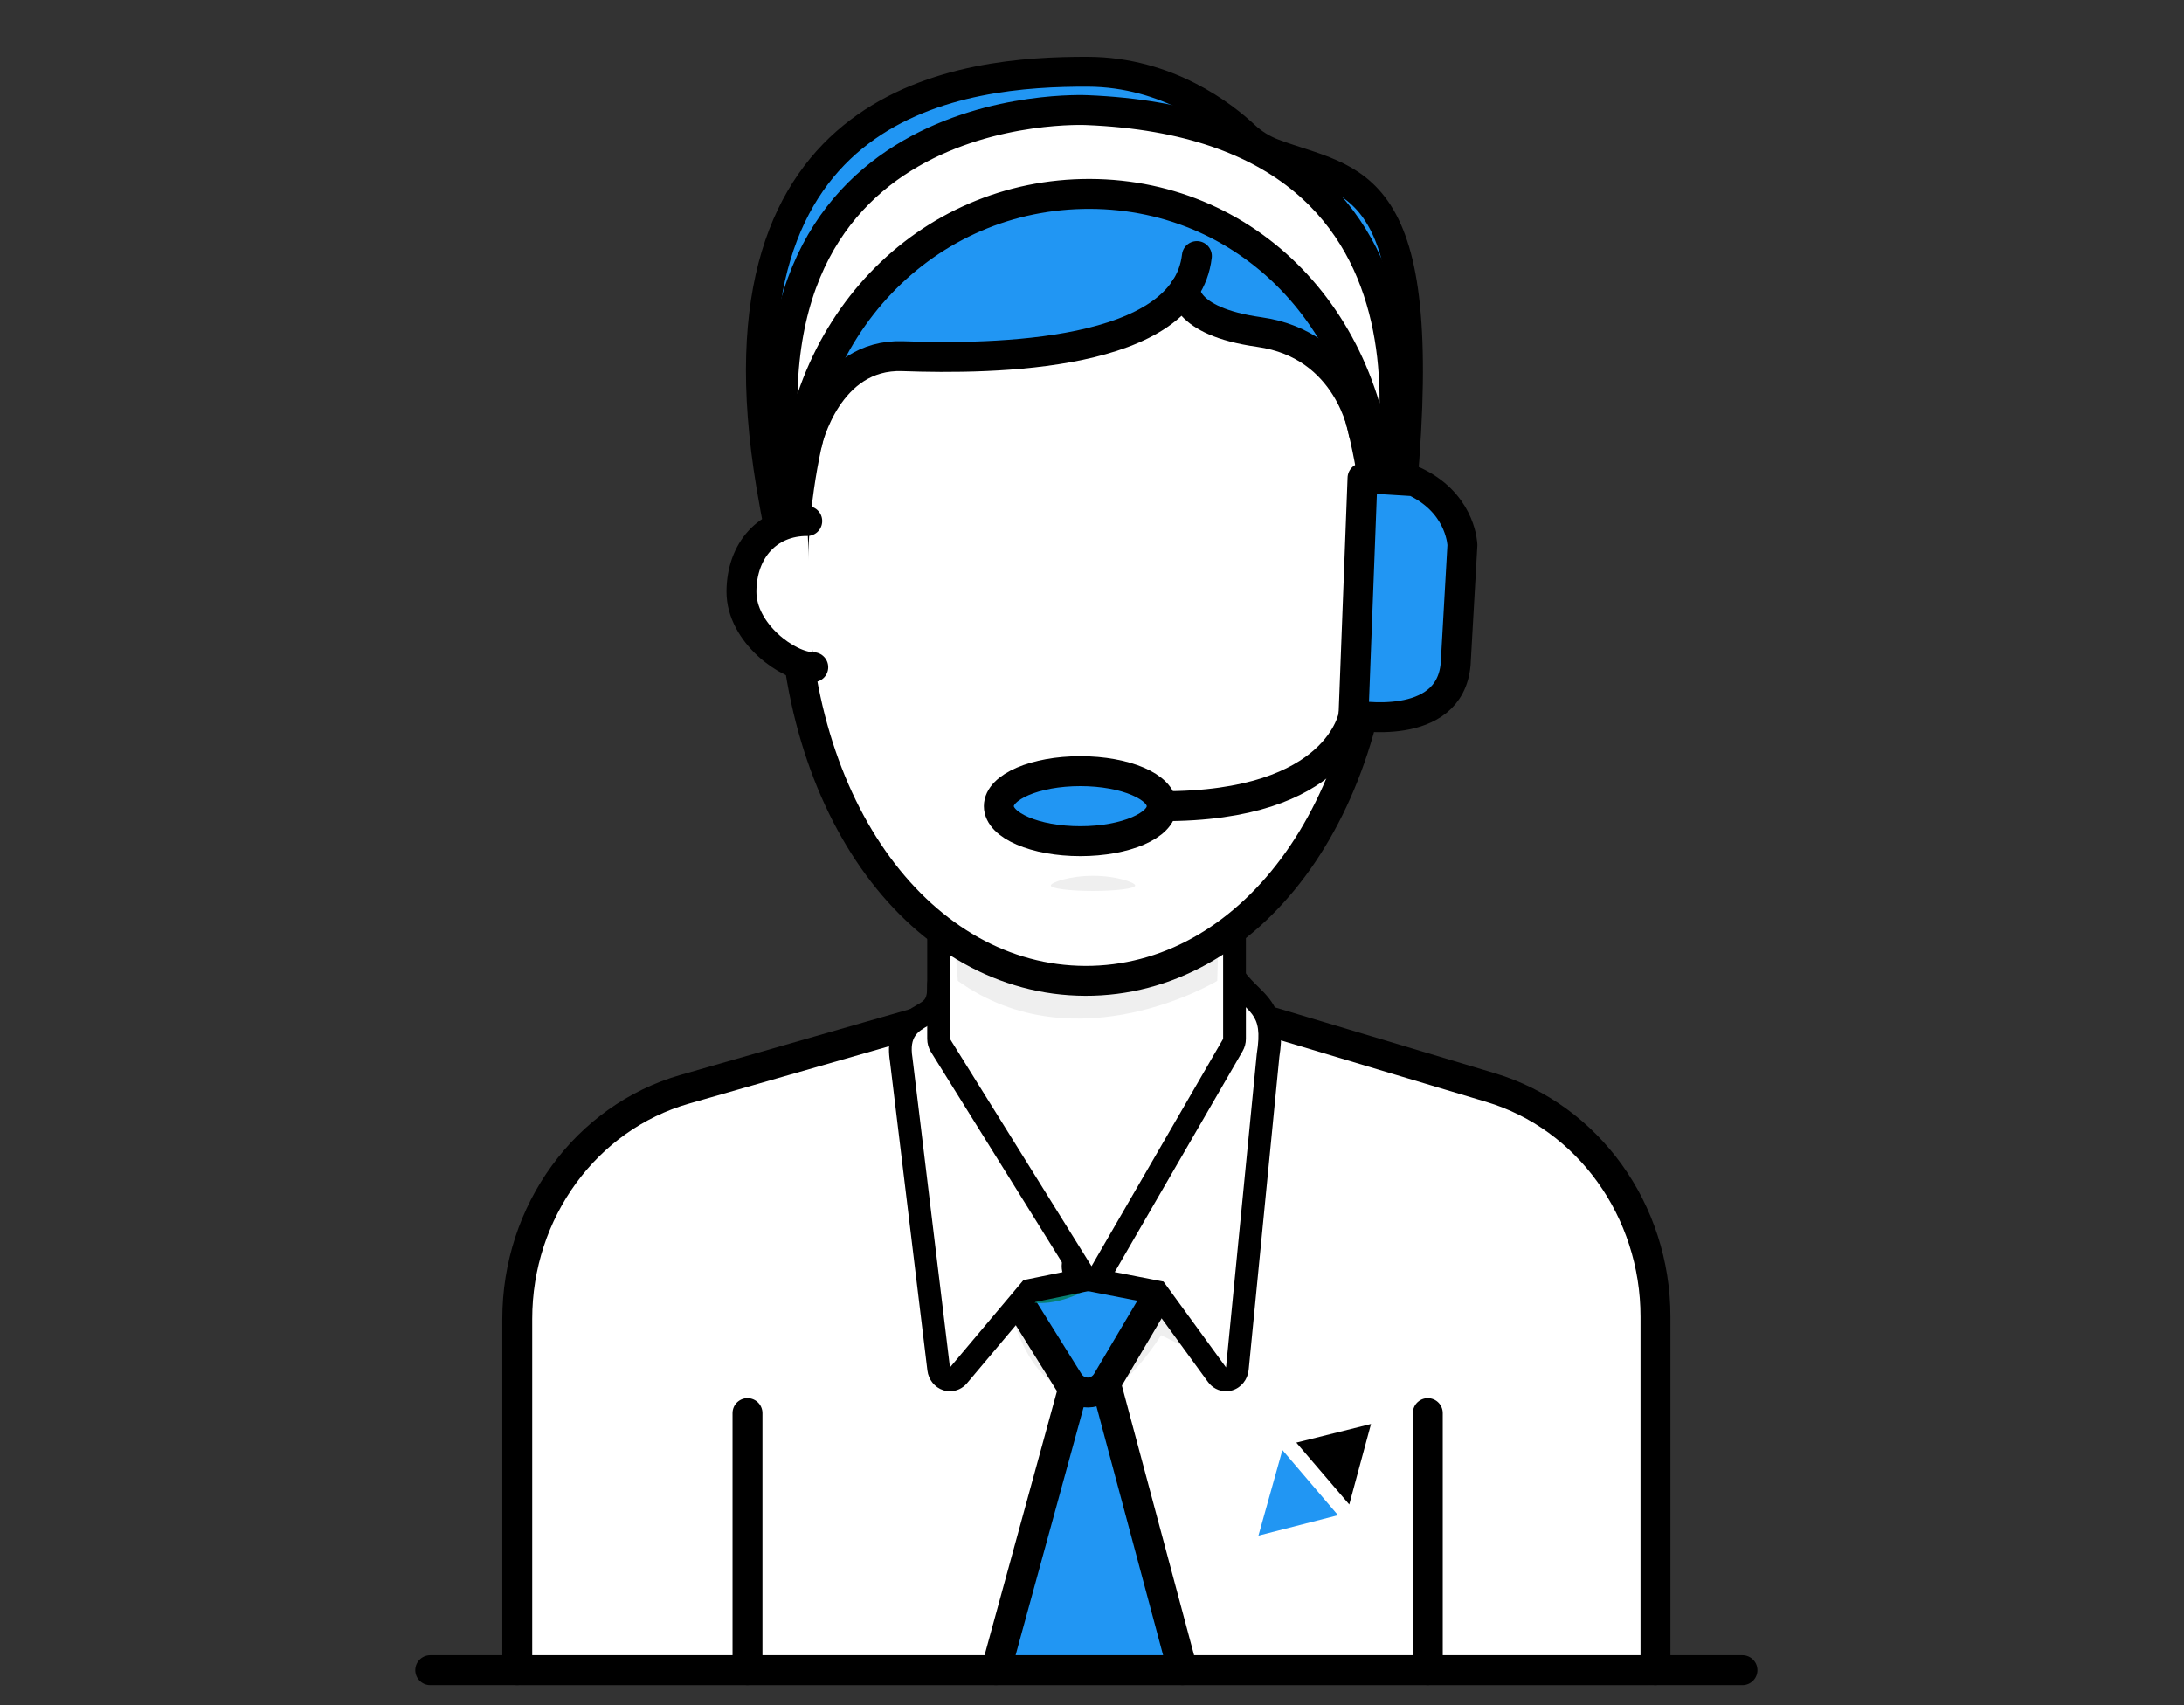 <?xml version="1.0" encoding="UTF-8"?>
<svg width="73px" height="57px" viewBox="0 0 73 57" version="1.1" xmlns="http://www.w3.org/2000/svg" xmlns:xlink="http://www.w3.org/1999/xlink">
    <rect x="0" y="0" width="73" height="57" fill="#333333" stroke="none"/>
    <!-- Generator: Sketch 58 (84663) - https://sketch.com -->
    <title>Illustration/24*7 Support</title>
    <desc>Created with Sketch.</desc>
    <defs>
        <polygon id="path-1" points="38.29 0.796 0.245 0.796 0.245 0.398 38.29 0.398"></polygon>
    </defs>
    <g id="Illustration/24*7-Support" stroke="none" stroke-width="1" fill="none" fill-rule="evenodd">
        <g id="Group-90" transform="translate(14, 2.07)">
            <g id="Group-4" transform="translate(3.044, 53.364)">
                <mask id="mask-2" fill="white">
                    <use xlink:href="#path-1"></use>
                </mask>
                <g id="Clip-3"></g>
                <path d="M38.29,0.398 L0.245,0.398" id="Stroke-2" stroke="#000000" stroke-linecap="round" stroke-linejoin="round" mask="url(#mask-2)"></path>
            </g>
            <g id="Group-8" transform="translate(3.044, 30.266)">
                <path d="M0.245,23.496 L0.245,11.756 C0.245,8.171 2.536,5.025 5.845,4.078 L13.705,1.824 L15.912,1.194 L17.662,0.693 C19.001,0.31 20.425,0.317 21.763,0.716 L23.354,1.194 L24.67,1.593 L32.781,4.022 C36.038,5.001 38.29,8.124 38.29,11.684 L38.29,23.496" id="Fill-5" fill="#FFFFFF"></path>
                <path d="M0.245,23.496 L0.245,11.756 C0.245,8.171 2.536,5.025 5.845,4.078 L13.705,1.824 L15.912,1.194 L17.662,0.693 C19.001,0.31 20.425,0.317 21.763,0.716 L23.354,1.194 L24.67,1.593 L32.781,4.022 C36.038,5.001 38.29,8.124 38.29,11.684 L38.29,23.496" id="Stroke-7" stroke="#000000" stroke-linecap="round" stroke-linejoin="round"></path>
            </g>
            <g id="Group-12" transform="translate(19.022, 42.213)">
                <polyline id="Fill-9" fill="#2196F3" points="6.506 11.549 3.424 0.041 0.269 11.549"></polyline>
                <polyline id="Stroke-11" stroke="#000000" stroke-linecap="round" stroke-linejoin="round" points="6.506 11.549 3.424 0.041 0.269 11.549"></polyline>
            </g>
            <path d="M26.98,43.644 L24.812,42.566 C24.313,43.349 23.378,44.491 22.831,44.482 C22.283,44.473 20.861,44.856 19.933,42.254 C19.636,41.42 18.768,44.183 17.752,43.644 C17.752,43.644 17.577,39.927 20.813,39.977 C24.05,40.026 22.029,40.351 22.029,40.351 L25.359,39.662 L26.883,42.254 L26.98,43.644 Z" id="Fill-13" fill="#EFEFEF"></path>
            <path d="M20.572,40.026 L24.05,40.026 C24.646,40.026 25.011,40.711 24.697,41.242 L23.004,44.104 C22.711,44.601 22.025,44.609 21.721,44.121 L19.935,41.259 C19.605,40.728 19.968,40.026 20.572,40.026" id="Fill-15" fill="#2196F3"></path>
            <path d="M20.572,40.026 L24.05,40.026 C24.646,40.026 25.011,40.711 24.697,41.242 L23.004,44.104 C22.711,44.601 22.025,44.609 21.721,44.121 L19.935,41.259 C19.605,40.728 19.968,40.026 20.572,40.026 Z" id="Stroke-17" stroke="#000000" stroke-linecap="round" stroke-linejoin="round"></path>
            <path d="M24.317,40.662 C24.317,40.662 24.801,40.789 24.403,41.387 C24.403,41.387 23.119,40.873 22.247,41.088 C22.247,41.088 21.091,41.736 20.218,41.387 L19.997,41.076 C19.997,41.076 18.634,39.662 20.409,39.662 C22.185,39.662 21.769,40.077 22.484,40.259 C22.484,40.259 23.804,39.671 24.317,40.662" id="Fill-19" fill="#067F71"></path>
            <path d="M17.752,44.042 C17.715,44.042 17.677,44.037 17.641,44.025 C17.498,43.979 17.393,43.85 17.375,43.694 L16.121,33.339 C15.966,32.376 16.482,32.076 16.825,31.879 C17.142,31.695 17.372,31.562 17.372,30.884 C17.372,30.701 17.491,30.541 17.661,30.497 C17.692,30.489 17.722,30.485 17.752,30.485 C17.892,30.485 18.022,30.564 18.089,30.697 L22.821,40.073 C22.876,40.184 22.879,40.317 22.828,40.431 C22.776,40.544 22.675,40.625 22.557,40.65 L20.409,41.089 L18.038,43.907 C17.964,43.995 17.86,44.042 17.752,44.042" id="Fill-21" fill="#FFFFFF"></path>
            <path d="M17.752,30.087 C17.692,30.087 17.63,30.095 17.569,30.11 C17.23,30.199 16.992,30.518 16.992,30.883 C16.992,31.327 16.924,31.365 16.641,31.53 C16.285,31.735 15.547,32.163 15.748,33.422 L16.998,43.743 C17.035,44.055 17.243,44.313 17.529,44.405 C17.603,44.429 17.677,44.44 17.752,44.44 C17.967,44.44 18.176,44.345 18.323,44.17 L20.61,41.453 L22.63,41.04 C22.866,40.991 23.066,40.829 23.171,40.602 C23.274,40.375 23.269,40.11 23.157,39.887 L18.425,30.511 C18.291,30.246 18.029,30.087 17.752,30.087 M17.752,30.883 L22.484,40.259 L20.209,40.724 L17.752,43.644 L16.499,33.29 C16.266,31.842 17.752,32.659 17.752,30.883" id="Fill-23" fill="#000000"></path>
            <path d="M26.98,44.042 C26.863,44.042 26.75,43.987 26.678,43.885 L24.675,41.137 L22.177,40.65 C22.058,40.628 21.957,40.546 21.905,40.433 C21.852,40.318 21.854,40.185 21.911,40.073 L26.643,30.697 C26.704,30.579 26.817,30.499 26.945,30.486 C26.957,30.485 26.968,30.485 26.98,30.485 C27.095,30.485 27.206,30.54 27.279,30.637 C27.469,30.889 27.645,31.061 27.801,31.213 C28.286,31.683 28.574,32.032 28.383,33.221 L27.358,43.685 C27.343,43.847 27.233,43.983 27.083,44.027 C27.049,44.038 27.014,44.042 26.98,44.042" id="Fill-25" fill="#FFFFFF"></path>
            <path d="M26.98,30.087 C26.957,30.087 26.933,30.088 26.91,30.09 C26.654,30.115 26.427,30.273 26.306,30.511 L21.574,39.887 C21.462,40.111 21.457,40.377 21.563,40.605 C21.668,40.833 21.87,40.995 22.108,41.042 L24.461,41.5 L26.374,44.126 C26.52,44.327 26.745,44.44 26.98,44.44 C27.048,44.44 27.117,44.431 27.186,44.41 C27.486,44.322 27.704,44.05 27.736,43.725 L28.762,33.26 C28.97,31.925 28.602,31.446 28.059,30.92 C27.906,30.771 27.749,30.618 27.577,30.39 C27.432,30.198 27.212,30.087 26.98,30.087 M26.98,30.883 C27.714,31.859 28.24,31.707 28.008,33.155 L26.98,43.644 L24.889,40.773 L22.247,40.259 L26.98,30.883" id="Fill-27" fill="#000000"></path>
            <path d="M22.484,40.657 C22.356,40.657 22.236,40.59 22.165,40.476 L17.433,32.876 C17.394,32.811 17.372,32.736 17.372,32.659 L17.372,21.508 C17.372,21.289 17.542,21.11 17.752,21.11 L26.883,21.11 C27.094,21.11 27.263,21.289 27.263,21.508 L27.263,32.659 C27.263,32.732 27.244,32.803 27.209,32.865 L22.81,40.465 C22.742,40.582 22.621,40.655 22.49,40.657 L22.484,40.657 Z" id="Fill-29" fill="#FFFFFF"></path>
            <path d="M26.883,20.712 L17.752,20.712 C17.332,20.712 16.992,21.068 16.992,21.508 L16.992,32.659 C16.992,32.813 17.034,32.965 17.115,33.094 L21.847,40.694 C21.987,40.919 22.227,41.056 22.484,41.056 C22.488,41.056 22.492,41.055 22.497,41.055 C22.758,41.051 22.999,40.906 23.135,40.672 L27.533,33.072 C27.605,32.947 27.644,32.805 27.644,32.659 L27.644,21.508 C27.644,21.068 27.303,20.712 26.883,20.712 M26.883,21.508 L26.883,32.659 L22.484,40.259 L17.752,32.659 L17.752,21.508 L26.883,21.508" id="Fill-31" fill="#000000"></path>
            <path d="M26.75,28.478 L26.686,30.72 C26.686,30.72 21.979,33.56 18.016,30.72 L17.794,27.914 L26.75,28.478 Z" id="Fill-33" fill="#EFEFEF"></path>
            <path d="M22.361,0.328 C18.292,0.316 9.6,1.085 11.778,14.151 C13.18,22.554 16.455,29.612 22.278,29.63 C28.1,29.649 32.107,22.71 32.864,14.216 C33.804,3.667 31.223,4.07 28.563,3.067 C28.21,2.934 27.881,2.735 27.602,2.473 C26.897,1.812 25.027,0.337 22.361,0.328" id="Fill-35" fill="#2196F3"></path>
            <path d="M22.361,0.328 C18.292,0.316 9.6,1.085 11.778,14.151 C13.18,22.554 16.455,29.612 22.278,29.63 C28.1,29.649 32.107,22.71 32.864,14.216 C33.804,3.667 31.223,4.07 28.563,3.067 C28.21,2.934 27.881,2.735 27.602,2.473 C26.897,1.812 25.027,0.337 22.361,0.328 Z" id="Stroke-37" stroke="#000000" stroke-linecap="round" stroke-linejoin="round"></path>
            <path d="M32.122,17.174 C32.1,25.112 27.692,30.737 22.275,30.72 C16.857,30.703 12.482,25.052 12.504,17.113 C12.526,9.175 16.936,2.754 22.353,2.771 C27.771,2.788 32.144,9.237 32.122,17.174" id="Fill-39" fill="#FFFFFF"></path>
            <path d="M32.122,17.174 C32.1,25.112 27.692,30.737 22.275,30.72 C16.857,30.703 12.482,25.052 12.504,17.113 C12.526,9.175 16.936,2.754 22.353,2.771 C27.771,2.788 32.144,9.237 32.122,17.174 Z" id="Stroke-41" stroke="#000000" stroke-linecap="round" stroke-linejoin="round"></path>
            <path d="M30.077,5.755 L32.244,13.209 C32.244,13.209 31.141,9.208 27.108,8.824 C27.108,8.824 25.162,8.408 25.87,7.071 C25.87,7.071 25.332,8.333 24.16,8.788 C24.16,8.788 20.084,10.289 16.756,9.936 C16.756,9.936 14.096,9.038 12.982,12.725 C11.973,12.23 13.384,8.836 13.384,8.836 L17.489,2.975 L23.727,1.461 L30.077,5.755 Z" id="Fill-43" fill="#2196F3"></path>
            <path d="M12.982,12.725 C12.982,12.725 13.642,9.746 16.175,9.837 C19.211,9.946 25.617,9.868 26.006,6.49" id="Stroke-45" stroke="#000000" stroke-linecap="round" stroke-linejoin="round"></path>
            <path d="M31.574,12.368 C31.574,12.368 31.119,9.456 28.087,9.03 C25.495,8.666 25.611,7.578 25.611,7.578" id="Stroke-47" stroke="#000000" stroke-linecap="round" stroke-linejoin="round"></path>
            <g id="Group-52" transform="translate(31.196, 15.133)">
                <path d="M0.464,0.273 C1.783,0.278 2.645,1.266 2.641,2.647 C2.638,4.03 1.102,5.28 0.258,5.277" id="Fill-49" fill="#FFFFFF"></path>
                <path d="M0.464,0.273 C1.783,0.278 2.645,1.266 2.641,2.647 C2.638,4.03 1.102,5.28 0.258,5.277" id="Stroke-51" stroke="#000000" stroke-linecap="round" stroke-linejoin="round"></path>
            </g>
            <g id="Group-56" transform="translate(10.652, 15.133)">
                <path d="M2.33,0.215 C1.01,0.211 0.136,1.194 0.131,2.576 C0.128,3.958 1.687,5.099 2.531,5.101" id="Fill-53" fill="#FFFFFF"></path>
                <path d="M2.33,0.215 C1.01,0.211 0.136,1.194 0.131,2.576 C0.128,3.958 1.687,5.099 2.531,5.101" id="Stroke-55" stroke="#000000" stroke-linecap="round" stroke-linejoin="round"></path>
            </g>
            <path d="M16.25,4.067 C16.25,4.067 12.732,5.441 12.746,10.394" id="Stroke-57" stroke="#000000" stroke-linecap="round" stroke-linejoin="round"></path>
            <g id="Group-62" transform="translate(10.652, 44.603)">
                <path d="M0.333,9.159 L0.333,0.567" id="Fill-59" fill="#009688"></path>
                <path d="M0.333,9.159 L0.333,0.567" id="Stroke-61" stroke="#000000" stroke-linecap="round" stroke-linejoin="round"></path>
            </g>
            <g id="Group-66" transform="translate(33.479, 44.603)">
                <path d="M0.245,9.159 L0.245,0.567" id="Fill-63" fill="#009688"></path>
                <path d="M0.245,9.159 L0.245,0.567" id="Stroke-65" stroke="#000000" stroke-linecap="round" stroke-linejoin="round"></path>
            </g>
            <path d="M23.944,27.532 C23.944,27.632 23.312,27.714 22.534,27.714 C21.754,27.714 21.122,27.632 21.122,27.532 C21.122,27.431 21.754,27.208 22.534,27.208 C23.312,27.208 23.944,27.431 23.944,27.532" id="Fill-67" fill="#EFEFEF"></path>
            <polygon id="Fill-69" fill="#000000" points="29.329 46.157 31.826 45.534 31.099 48.225"></polygon>
            <polygon id="Fill-71" fill="#2196F3" points="28.864 46.405 30.723 48.584 28.063 49.266"></polygon>
            <path d="M12.514,15.079 C12.531,8.807 17.013,4.396 22.431,4.412 C27.848,4.429 32.151,8.868 32.133,15.14 C32.133,15.14 35.898,2.159 22.324,1.611 C22.324,1.611 9.901,0.994 12.514,15.079" id="Fill-73" fill="#FFFFFF"></path>
            <path d="M12.514,15.079 C12.531,8.807 17.013,4.396 22.431,4.412 C27.848,4.429 32.151,8.868 32.133,15.14 C32.133,15.14 35.898,2.159 22.324,1.611 C22.324,1.611 9.901,0.994 12.514,15.079 Z" id="Stroke-75" stroke="#000000" stroke-linecap="round" stroke-linejoin="round"></path>
            <path d="M31.241,21.835 C31.241,21.835 34.454,22.441 34.655,20.131 L34.881,16.151 C34.881,16.151 34.852,14.905 33.525,14.15 C33.445,14.104 33.359,14.06 33.269,14.018 L31.817,13.928 L31.542,13.911 L31.241,21.835 Z" id="Fill-77" fill="#2196F3"></path>
            <path d="M31.241,21.835 C31.241,21.835 34.454,22.441 34.655,20.131 L34.881,16.151 C34.881,16.151 34.852,14.905 33.525,14.15 C33.445,14.104 33.359,14.06 33.269,14.018 L31.817,13.928 L31.542,13.911 L31.241,21.835 Z" id="Stroke-79" stroke="#000000" stroke-linecap="round" stroke-linejoin="round"></path>
            <path d="M24.834,24.88 C24.834,25.527 23.614,26.05 22.11,26.05 C20.605,26.05 19.386,25.527 19.386,24.88 C19.386,24.233 20.605,23.71 22.11,23.71 C23.614,23.71 24.834,24.233 24.834,24.88" id="Fill-81" fill="#2196F3"></path>
            <path d="M24.834,24.88 C24.834,25.527 23.614,26.05 22.11,26.05 C20.605,26.05 19.386,25.527 19.386,24.88 C19.386,24.233 20.605,23.71 22.11,23.71 C23.614,23.71 24.834,24.233 24.834,24.88 Z" id="Stroke-83" stroke="#000000" stroke-linecap="round" stroke-linejoin="round"></path>
            <path d="M31.241,21.835 C31.241,21.835 30.779,24.905 24.834,24.88" id="Stroke-85" stroke="#000000" stroke-linecap="round" stroke-linejoin="round"></path>
            <path d="M44.242,53.763 L0.38,53.763" id="Stroke-87" stroke="#000000" stroke-linecap="round" stroke-linejoin="round"></path>
        </g>
    </g>
</svg>